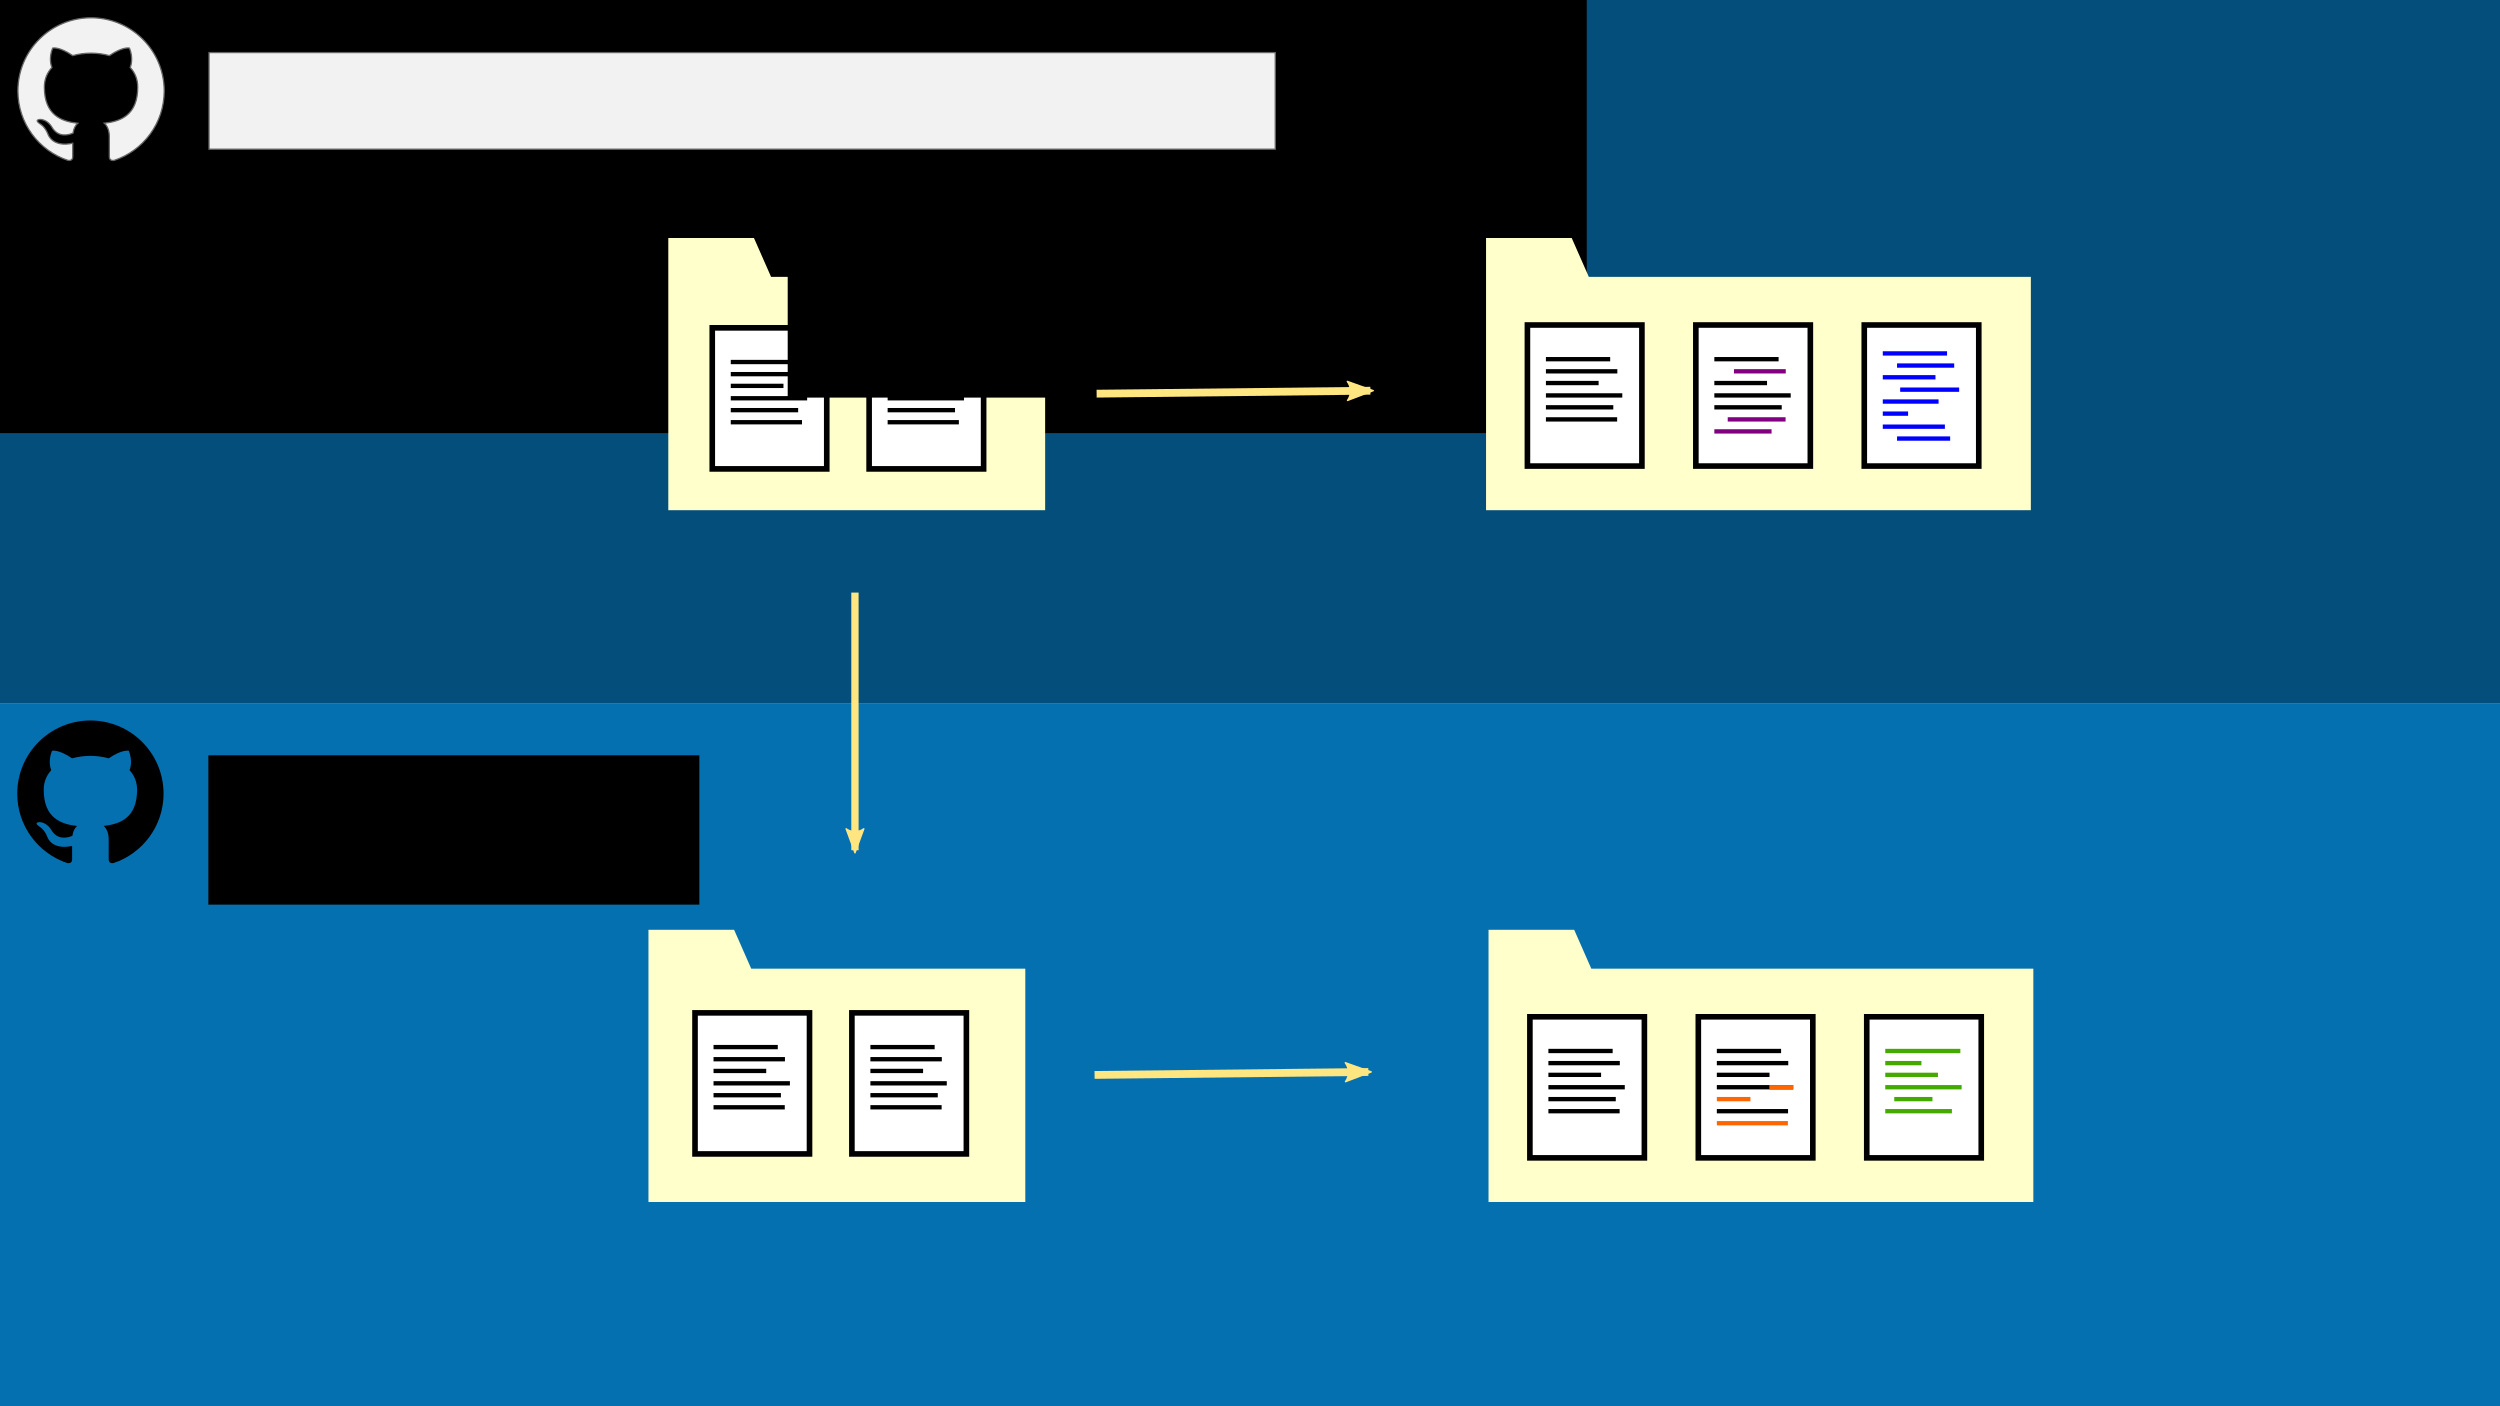 <?xml version="1.0" encoding="UTF-8" standalone="no"?>
<!-- Created with Inkscape (http://www.inkscape.org/) -->

<svg
   xmlns:dc="http://purl.org/dc/elements/1.1/"
   xmlns:cc="http://creativecommons.org/ns#"
   xmlns:rdf="http://www.w3.org/1999/02/22-rdf-syntax-ns#"
   xmlns:svg="http://www.w3.org/2000/svg"
   xmlns="http://www.w3.org/2000/svg"
   xmlns:sodipodi="http://sodipodi.sourceforge.net/DTD/sodipodi-0.dtd"
   xmlns:inkscape="http://www.inkscape.org/namespaces/inkscape"
   width="1920"
   height="1080"
   viewBox="0 0 1920 1080"
   id="svg2"
   version="1.1"
   inkscape:version="0.91 r13725"
   sodipodi:docname="fork.svg">
  <defs
     id="defs4">
    <marker
       inkscape:stockid="Arrow2Lend"
       orient="auto"
       refY="0.0"
       refX="0.0"
       id="marker5411"
       style="overflow:visible;"
       inkscape:isstock="true">
      <path
         id="path5413"
         style="fill-rule:evenodd;stroke-width:0.625;stroke-linejoin:round;stroke:#ffe680;stroke-opacity:1;fill:#ffe680;fill-opacity:1"
         d="M 8.719,4.034 L -2.207,0.016 L 8.719,-4.002 C 6.973,-1.63 6.983,1.616 8.719,4.034 z "
         transform="scale(1.1) rotate(180) translate(1,0)" />
    </marker>
    <marker
       inkscape:isstock="true"
       style="overflow:visible;"
       id="marker4825"
       refX="0.0"
       refY="0.0"
       orient="auto"
       inkscape:stockid="Arrow2Lend"
       inkscape:collect="always">
      <path
         transform="scale(1.1) rotate(180) translate(1,0)"
         d="M 8.719,4.034 L -2.207,0.016 L 8.719,-4.002 C 6.973,-1.63 6.983,1.616 8.719,4.034 z "
         style="fill-rule:evenodd;stroke-width:0.625;stroke-linejoin:round;stroke:#ffe680;stroke-opacity:1;fill:#ffe680;fill-opacity:1"
         id="path4827" />
    </marker>
    <marker
       inkscape:stockid="Arrow2Lend"
       orient="auto"
       refY="0.0"
       refX="0.0"
       id="Arrow2Lend"
       style="overflow:visible;"
       inkscape:isstock="true"
       inkscape:collect="always">
      <path
         id="path4345"
         style="fill-rule:evenodd;stroke-width:0.625;stroke-linejoin:round;stroke:#ffe680;stroke-opacity:1;fill:#ffe680;fill-opacity:1"
         d="M 8.719,4.034 L -2.207,0.016 L 8.719,-4.002 C 6.973,-1.63 6.983,1.616 8.719,4.034 z "
         transform="scale(1.1) rotate(180) translate(1,0)" />
    </marker>
  </defs>
  <sodipodi:namedview
     id="base"
     pagecolor="#ffffff"
     bordercolor="#666666"
     borderopacity="1.0"
     inkscape:pageopacity="0.0"
     inkscape:pageshadow="2"
     inkscape:zoom="0.63645833"
     inkscape:cx="960"
     inkscape:cy="351.45663"
     inkscape:document-units="px"
     inkscape:current-layer="layer2"
     showgrid="false"
     units="px"
     inkscape:snap-global="false"
     inkscape:snap-page="true"
     inkscape:snap-bbox="true"
     inkscape:window-width="1680"
     inkscape:window-height="1001"
     inkscape:window-x="4"
     inkscape:window-y="0"
     inkscape:window-maximized="0"
     inkscape:object-nodes="true">
    <inkscape:grid
       type="xygrid"
       id="grid4772" />
  </sodipodi:namedview>
  <g
     inkscape:label="background"
     inkscape:groupmode="layer"
     id="layer1"
     transform="translate(0,27.638)"
     style="display:inline"
     sodipodi:insensitive="true">
    <rect
       style="opacity:1;fill:#0570b0;fill-opacity:1;stroke:none;stroke-width:0.938;stroke-linecap:round;stroke-linejoin:miter;stroke-miterlimit:4;stroke-dasharray:none;stroke-opacity:1"
       id="rect4770"
       width="1920"
       height="540"
       x="0"
       y="512.362" />
    <rect
       style="opacity:1;fill:#3690c0;fill-opacity:1;stroke:none;stroke-width:3;stroke-linecap:round;stroke-linejoin:miter;stroke-miterlimit:4;stroke-dasharray:none;stroke-opacity:1"
       id="rect4844"
       width="1920"
       height="540"
       x="0"
       y="1052.362" />
    <rect
       y="1592.362"
       x="0"
       height="540"
       width="1920"
       id="rect4846"
       style="opacity:1;fill:#74a9cf;fill-opacity:1;stroke:none;stroke-width:3;stroke-linecap:round;stroke-linejoin:miter;stroke-miterlimit:4;stroke-dasharray:none;stroke-opacity:1" />
    <rect
       y="-27.638"
       x="0"
       height="540"
       width="1920"
       id="rect4153"
       style="opacity:1;fill:#034e7b;fill-opacity:1;stroke:none;stroke-width:0.938;stroke-linecap:round;stroke-linejoin:miter;stroke-miterlimit:4;stroke-dasharray:none;stroke-opacity:1" />
    <flowRoot
       xml:space="preserve"
       id="flowRoot4219"
       style="font-style:normal;font-weight:normal;font-size:20px;line-height:125%;font-family:Sans;letter-spacing:0px;word-spacing:0px;fill:#000000;fill-opacity:1;stroke:none;stroke-width:1px;stroke-linecap:butt;stroke-linejoin:miter;stroke-opacity:1"
       transform="translate(0,-27.638)"><flowRegion
         id="flowRegion4221"><rect
           id="rect4223"
           width="1281.227"
           height="393.941"
           x="-62.589"
           y="-61.323" /></flowRegion><flowPara
         id="flowPara4225"></flowPara></flowRoot>  </g>
  <g
     inkscape:groupmode="layer"
     id="layer3"
     inkscape:label="Labels"
     style="display:inline"
     sodipodi:insensitive="true">
    <path
       transform="translate(0,27.638)"
       id="path5538"
       d="m 121.235,1614.291 c 0,-3.255 -2.636,-5.891 -5.891,-5.891 l -86.398,0 c -3.255,0 -5.891,2.636 -5.891,5.891 l 0,57.926 98.18,0 0,-57.926 z m -9.818,48.108 -78.544,0 0,-44.181 78.544,0 0,44.181 z m 9.818,14.727 -98.18,0 c -0.967,1.826 -9.818,22.493 -9.818,24.535 0,2.562 2.052,4.919 4.919,4.919 l 107.978,0 c 2.867,0 4.919,-2.356 4.919,-4.919 0,-2.042 -8.851,-22.709 -9.818,-24.535 z m -60.032,24.545 2.292,-4.909 17.294,0 2.292,4.909 -21.879,0 z"
       inkscape:connector-curvature="0"
       style="display:inline;fill:#f2f2f2;stroke:#e6e6e6" />
    <path
       transform="translate(0,27.638)"
       style="display:inline"
       d="m 69.428,525.696 c -31.027,0 -56.191,25.159 -56.191,56.191 0,24.827 16.099,45.889 38.43,53.32 2.805,0.52 3.713,-1.222 3.713,-2.702 l 0,-10.461 c -15.63,3.4 -18.885,-6.63 -18.885,-6.63 -2.557,-6.495 -6.242,-8.223 -6.242,-8.223 -5.099,-3.489 0.389,-3.414 0.389,-3.414 5.642,0.393 8.611,5.792 8.611,5.792 5.01,8.588 13.144,6.106 16.351,4.668 0.501,-3.629 1.957,-6.111 3.568,-7.511 -12.479,-1.428 -25.599,-6.247 -25.599,-27.772 0,-6.139 2.196,-11.149 5.788,-15.082 -0.581,-1.419 -2.505,-7.136 0.548,-14.872 0,0 4.72,-1.508 15.457,5.76 4.481,-1.246 9.285,-1.868 14.062,-1.892 4.776,0.023 9.585,0.646 14.076,1.892 10.728,-7.267 15.438,-5.76 15.438,-5.76 3.058,7.74 1.133,13.458 0.553,14.872 3.606,3.933 5.783,8.948 5.783,15.082 0,21.582 -13.144,26.335 -25.656,27.725 2.013,1.742 3.854,5.16 3.854,10.405 l 0,15.42 c 0,1.494 0.899,3.25 3.751,2.697 22.312,-7.441 38.392,-28.498 38.392,-53.315 0,-31.031 -25.159,-56.191 -56.191,-56.191 z"
       id="path4915"
       inkscape:connector-curvature="0" />
    <path
       transform="translate(0,27.638)"
       inkscape:connector-curvature="0"
       id="path4155"
       d="m 69.928,-13.99 c -31.027,0 -56.191,25.159 -56.191,56.191 0,24.827 16.099,45.889 38.43,53.32 2.805,0.52 3.713,-1.222 3.713,-2.702 l 0,-10.461 c -15.63,3.4 -18.885,-6.63 -18.885,-6.63 -2.557,-6.495 -6.242,-8.223 -6.242,-8.223 -5.099,-3.489 0.389,-3.414 0.389,-3.414 5.642,0.393 8.611,5.792 8.611,5.792 5.01,8.588 13.144,6.106 16.351,4.668 0.501,-3.629 1.957,-6.111 3.568,-7.511 -12.479,-1.428 -25.599,-6.247 -25.599,-27.772 0,-6.139 2.196,-11.149 5.788,-15.082 -0.581,-1.419 -2.505,-7.136 0.548,-14.872 0,0 4.72,-1.508 15.457,5.76 4.481,-1.246 9.285,-1.868 14.062,-1.892 4.776,0.023 9.585,0.646 14.076,1.892 10.728,-7.267 15.438,-5.76 15.438,-5.76 3.058,7.74 1.133,13.458 0.553,14.872 3.606,3.933 5.783,8.948 5.783,15.082 0,21.582 -13.144,26.335 -25.656,27.725 2.013,1.742 3.854,5.16 3.854,10.405 l 0,15.42 c 0,1.494 0.899,3.25 3.751,2.697 22.312,-7.441 38.392,-28.498 38.392,-53.315 0,-31.031 -25.159,-56.191 -56.191,-56.191 z"
       style="display:inline;fill:#f2f2f2;stroke:#666666;stroke-opacity:1" />
    <path
       transform="translate(0,27.638)"
       style="display:inline"
       inkscape:connector-curvature="0"
       d="m 121.235,1075.211 c 0,-3.255 -2.636,-5.891 -5.891,-5.891 l -86.398,0 c -3.255,0 -5.891,2.636 -5.891,5.891 l 0,57.926 98.18,0 0,-57.926 z m -9.818,48.108 -78.544,0 0,-44.181 78.544,0 0,44.181 z m 9.818,14.727 -98.18,0 c -0.967,1.826 -9.818,22.493 -9.818,24.535 0,2.562 2.052,4.919 4.919,4.919 l 107.978,0 c 2.867,0 4.919,-2.356 4.919,-4.919 0,-2.042 -8.851,-22.709 -9.818,-24.535 z m -60.032,24.545 2.292,-4.909 17.294,0 2.292,4.909 -21.879,0 z"
       id="path4157" />
    <flowRoot
       xml:space="preserve"
       id="flowRoot4187"
       style="font-style:normal;font-variant:normal;font-weight:normal;font-stretch:normal;font-size:45px;line-height:125%;font-family:Sans;-inkscape-font-specification:'Sans, Normal';text-align:start;letter-spacing:0px;word-spacing:0px;writing-mode:lr-tb;text-anchor:start;display:inline;fill:#000000;fill-opacity:1;stroke:none;stroke-width:1px;stroke-linecap:butt;stroke-linejoin:miter;stroke-opacity:1"
       transform="translate(-28.527,-17.582)"><flowRegion
         id="flowRegion4189"><rect
           id="rect4191"
           width="377.087"
           height="114.697"
           x="188.543"
           y="597.643"
           style="font-style:normal;font-variant:normal;font-weight:normal;font-stretch:normal;font-size:45px;line-height:125%;font-family:Sans;-inkscape-font-specification:'Sans, Normal';text-align:start;writing-mode:lr-tb;text-anchor:start" /></flowRegion><flowPara
         id="flowPara4193"
         style="font-style:normal;font-variant:normal;font-weight:normal;font-stretch:normal;font-size:45px;line-height:125%;font-family:Sans;-inkscape-font-specification:'Sans, Normal';text-align:start;writing-mode:lr-tb;text-anchor:start">Your Github</flowPara></flowRoot>    <flowRoot
       transform="translate(-28.027,-557.269)"
       style="font-style:normal;font-variant:normal;font-weight:normal;font-stretch:normal;font-size:45px;line-height:125%;font-family:Sans;-inkscape-font-specification:'Sans, Normal';text-align:start;letter-spacing:0px;word-spacing:0px;writing-mode:lr-tb;text-anchor:start;display:inline;fill:#f2f2f2;fill-opacity:1;stroke:#666666;stroke-width:1px;stroke-linecap:butt;stroke-linejoin:miter;stroke-opacity:1"
       id="flowRoot4195"
       xml:space="preserve"><flowRegion
         id="flowRegion4197"><rect
           style="font-style:normal;font-variant:normal;font-weight:normal;font-stretch:normal;font-size:45px;line-height:125%;font-family:Sans;-inkscape-font-specification:'Sans, Normal';text-align:start;writing-mode:lr-tb;text-anchor:start;fill:#f2f2f2;fill-opacity:1;stroke:#666666;stroke-opacity:1"
           y="597.643"
           x="188.543"
           height="74.199"
           width="818.889"
           id="rect4199" /></flowRegion><flowPara
         style="font-style:normal;font-variant:normal;font-weight:normal;font-stretch:normal;font-size:45px;line-height:125%;font-family:Sans;-inkscape-font-specification:'Sans, Normal';text-align:start;writing-mode:lr-tb;text-anchor:start;fill:#f2f2f2;fill-opacity:1;stroke:#666666;stroke-opacity:1"
         id="flowPara4201">Other Person/Organization Github</flowPara></flowRoot>    <flowRoot
       transform="translate(-28.527,520.328)"
       style="font-style:normal;font-variant:normal;font-weight:normal;font-stretch:normal;font-size:45px;line-height:125%;font-family:Sans;-inkscape-font-specification:'Sans, Normal';text-align:start;letter-spacing:0px;word-spacing:0px;writing-mode:lr-tb;text-anchor:start;display:inline;fill:#000000;fill-opacity:1;stroke:none;stroke-width:1px;stroke-linecap:butt;stroke-linejoin:miter;stroke-opacity:1"
       id="flowRoot4203"
       xml:space="preserve"><flowRegion
         id="flowRegion4205"><rect
           style="font-style:normal;font-variant:normal;font-weight:normal;font-stretch:normal;font-size:45px;line-height:125%;font-family:Sans;-inkscape-font-specification:'Sans, Normal';text-align:start;writing-mode:lr-tb;text-anchor:start"
           y="597.643"
           x="188.543"
           height="114.697"
           width="377.087"
           id="rect4207" /></flowRegion><flowPara
         style="font-style:normal;font-variant:normal;font-weight:normal;font-stretch:normal;font-size:45px;line-height:125%;font-family:Sans;-inkscape-font-specification:'Sans, Normal';text-align:start;writing-mode:lr-tb;text-anchor:start"
         id="flowPara4209">Your Laptop</flowPara></flowRoot>    <flowRoot
       xml:space="preserve"
       id="flowRoot4211"
       style="font-style:normal;font-variant:normal;font-weight:normal;font-stretch:normal;font-size:45px;line-height:125%;font-family:Sans;-inkscape-font-specification:'Sans, Normal';text-align:start;letter-spacing:0px;word-spacing:0px;writing-mode:lr-tb;text-anchor:start;display:inline;fill:#f2f2f2;fill-opacity:1;stroke:#e6e6e6;stroke-width:1px;stroke-linecap:butt;stroke-linejoin:miter;stroke-opacity:1"
       transform="translate(-28.527,1062.013)"><flowRegion
         id="flowRegion4213"><rect
           id="rect4215"
           width="616.396"
           height="74.199"
           x="188.543"
           y="597.643"
           style="font-style:normal;font-variant:normal;font-weight:normal;font-stretch:normal;font-size:45px;line-height:125%;font-family:Sans;-inkscape-font-specification:'Sans, Normal';text-align:start;writing-mode:lr-tb;text-anchor:start;fill:#f2f2f2;stroke:#e6e6e6" /></flowRegion><flowPara
         id="flowPara4217"
         style="font-style:normal;font-variant:normal;font-weight:normal;font-stretch:normal;font-size:45px;line-height:125%;font-family:Sans;-inkscape-font-specification:'Sans, Normal';text-align:start;writing-mode:lr-tb;text-anchor:start;fill:#f2f2f2;stroke:#e6e6e6">Some Else's Laptop</flowPara></flowRoot>  </g>
  <g
     inkscape:groupmode="layer"
     id="layer2"
     inkscape:label="folders"
     style="display:inline">
    <path
       style="fill:#ffffcc;fill-opacity:1;fill-rule:evenodd;stroke:none;stroke-width:4;stroke-linecap:butt;stroke-linejoin:miter;stroke-miterlimit:4;stroke-dasharray:none;stroke-opacity:1"
       d="m 513.257,182.774 65.776,0 13.155,29.865 210.484,0 0,179.192 -289.416,0 z"
       id="path4804"
       inkscape:connector-curvature="0"
       sodipodi:nodetypes="ccccccc" />
    <g
       id="g4834"
       transform="matrix(1.107,0,0,1.107,906.52,-87.843)">
      <rect
         y="306.787"
         x="-324.756"
         height="97.867"
         width="79.435"
         id="rect4806"
         style="opacity:1;fill:#ffffff;fill-opacity:1;stroke:#000000;stroke-width:3.901;stroke-linecap:round;stroke-linejoin:miter;stroke-miterlimit:4;stroke-dasharray:none;stroke-opacity:1" />
      <path
         inkscape:connector-curvature="0"
         id="path4808"
         d="m -311.914,330.513 44.579,0"
         style="fill:none;fill-rule:evenodd;stroke:#000000;stroke-width:3;stroke-linecap:butt;stroke-linejoin:miter;stroke-miterlimit:4;stroke-dasharray:none;stroke-opacity:1" />
      <path
         style="fill:none;fill-rule:evenodd;stroke:#000000;stroke-width:3;stroke-linecap:butt;stroke-linejoin:miter;stroke-miterlimit:4;stroke-dasharray:none;stroke-opacity:1"
         d="m -311.914,338.926 49.547,0"
         id="path4822"
         inkscape:connector-curvature="0" />
      <path
         inkscape:connector-curvature="0"
         id="path4824"
         d="m -311.914,347.063 36.555,0"
         style="fill:none;fill-rule:evenodd;stroke:#000000;stroke-width:3;stroke-linecap:butt;stroke-linejoin:miter;stroke-miterlimit:4;stroke-dasharray:none;stroke-opacity:1" />
      <path
         style="fill:none;fill-rule:evenodd;stroke:#000000;stroke-width:3;stroke-linecap:butt;stroke-linejoin:miter;stroke-miterlimit:4;stroke-dasharray:none;stroke-opacity:1"
         d="m -311.914,355.653 52.986,0"
         id="path4826"
         inkscape:connector-curvature="0" />
      <path
         inkscape:connector-curvature="0"
         id="path4828"
         d="m -311.914,363.902 46.745,0"
         style="fill:none;fill-rule:evenodd;stroke:#000000;stroke-width:3;stroke-linecap:butt;stroke-linejoin:miter;stroke-miterlimit:4;stroke-dasharray:none;stroke-opacity:1" />
      <path
         inkscape:connector-curvature="0"
         id="path4832"
         d="m -311.914,372.281 49.419,0"
         style="fill:none;fill-rule:evenodd;stroke:#000000;stroke-width:3;stroke-linecap:butt;stroke-linejoin:miter;stroke-miterlimit:4;stroke-dasharray:none;stroke-opacity:1" />
    </g>
    <g
       transform="matrix(1.107,0,0,1.107,1026.994,-87.843)"
       id="g4248">
      <rect
         style="opacity:1;fill:#ffffff;fill-opacity:1;stroke:#000000;stroke-width:3.901;stroke-linecap:round;stroke-linejoin:miter;stroke-miterlimit:4;stroke-dasharray:none;stroke-opacity:1"
         id="rect4250"
         width="79.435"
         height="97.867"
         x="-324.756"
         y="306.787" />
      <path
         style="fill:none;fill-rule:evenodd;stroke:#000000;stroke-width:3;stroke-linecap:butt;stroke-linejoin:miter;stroke-miterlimit:4;stroke-dasharray:none;stroke-opacity:1"
         d="m -311.914,330.513 44.579,0"
         id="path4252"
         inkscape:connector-curvature="0" />
      <path
         inkscape:connector-curvature="0"
         id="path4254"
         d="m -311.914,338.926 49.547,0"
         style="fill:none;fill-rule:evenodd;stroke:#000000;stroke-width:3;stroke-linecap:butt;stroke-linejoin:miter;stroke-miterlimit:4;stroke-dasharray:none;stroke-opacity:1" />
      <path
         style="fill:none;fill-rule:evenodd;stroke:#000000;stroke-width:3;stroke-linecap:butt;stroke-linejoin:miter;stroke-miterlimit:4;stroke-dasharray:none;stroke-opacity:1"
         d="m -311.914,347.063 36.555,0"
         id="path4256"
         inkscape:connector-curvature="0" />
      <path
         inkscape:connector-curvature="0"
         id="path4258"
         d="m -311.914,355.653 52.986,0"
         style="fill:none;fill-rule:evenodd;stroke:#000000;stroke-width:3;stroke-linecap:butt;stroke-linejoin:miter;stroke-miterlimit:4;stroke-dasharray:none;stroke-opacity:1" />
      <path
         style="fill:none;fill-rule:evenodd;stroke:#000000;stroke-width:3;stroke-linecap:butt;stroke-linejoin:miter;stroke-miterlimit:4;stroke-dasharray:none;stroke-opacity:1"
         d="m -311.914,363.902 46.745,0"
         id="path4260"
         inkscape:connector-curvature="0" />
      <path
         style="fill:none;fill-rule:evenodd;stroke:#000000;stroke-width:3;stroke-linecap:butt;stroke-linejoin:miter;stroke-miterlimit:4;stroke-dasharray:none;stroke-opacity:1"
         d="m -311.914,372.281 49.419,0"
         id="path4262"
         inkscape:connector-curvature="0" />
    </g>
    <flowRoot
       xml:space="preserve"
       id="flowRoot4264"
       style="font-style:normal;font-weight:normal;font-size:20px;line-height:125%;font-family:Sans;letter-spacing:0px;word-spacing:0px;fill:#000000;fill-opacity:1;stroke:none;stroke-width:1px;stroke-linecap:butt;stroke-linejoin:miter;stroke-opacity:1"
       transform="translate(140.173,-106.974)"><flowRegion
         id="flowRegion4266"><rect
           id="rect4268"
           width="228.703"
           height="147.55"
           x="464.784"
           y="264.784" /></flowRegion><flowPara
         id="flowPara4270"
         style="font-style:normal;font-variant:normal;font-weight:normal;font-stretch:normal;font-size:40px;line-height:125%;font-family:Sans;-inkscape-font-specification:'Sans, Normal';text-align:start;writing-mode:lr-tb;text-anchor:start">Repo</flowPara></flowRoot>    <path
       sodipodi:nodetypes="ccccccc"
       inkscape:connector-curvature="0"
       id="path4276"
       d="m 498.015,714.078 65.776,0 13.155,29.865 210.484,0 0,179.192 -289.416,0 z"
       style="fill:#ffffcc;fill-opacity:1;fill-rule:evenodd;stroke:none;stroke-width:4;stroke-linecap:butt;stroke-linejoin:miter;stroke-miterlimit:4;stroke-dasharray:none;stroke-opacity:1" />
    <g
       transform="matrix(1.107,0,0,1.107,893.278,438.285)"
       id="g4278">
      <rect
         style="opacity:1;fill:#ffffff;fill-opacity:1;stroke:#000000;stroke-width:3.901;stroke-linecap:round;stroke-linejoin:miter;stroke-miterlimit:4;stroke-dasharray:none;stroke-opacity:1"
         id="rect4280"
         width="79.435"
         height="97.867"
         x="-324.756"
         y="306.787" />
      <path
         style="fill:none;fill-rule:evenodd;stroke:#000000;stroke-width:3;stroke-linecap:butt;stroke-linejoin:miter;stroke-miterlimit:4;stroke-dasharray:none;stroke-opacity:1"
         d="m -311.914,330.513 44.579,0"
         id="path4282"
         inkscape:connector-curvature="0" />
      <path
         inkscape:connector-curvature="0"
         id="path4284"
         d="m -311.914,338.926 49.547,0"
         style="fill:none;fill-rule:evenodd;stroke:#000000;stroke-width:3;stroke-linecap:butt;stroke-linejoin:miter;stroke-miterlimit:4;stroke-dasharray:none;stroke-opacity:1" />
      <path
         style="fill:none;fill-rule:evenodd;stroke:#000000;stroke-width:3;stroke-linecap:butt;stroke-linejoin:miter;stroke-miterlimit:4;stroke-dasharray:none;stroke-opacity:1"
         d="m -311.914,347.063 36.555,0"
         id="path4286"
         inkscape:connector-curvature="0" />
      <path
         inkscape:connector-curvature="0"
         id="path4288"
         d="m -311.914,355.653 52.986,0"
         style="fill:none;fill-rule:evenodd;stroke:#000000;stroke-width:3;stroke-linecap:butt;stroke-linejoin:miter;stroke-miterlimit:4;stroke-dasharray:none;stroke-opacity:1" />
      <path
         style="fill:none;fill-rule:evenodd;stroke:#000000;stroke-width:3;stroke-linecap:butt;stroke-linejoin:miter;stroke-miterlimit:4;stroke-dasharray:none;stroke-opacity:1"
         d="m -311.914,363.902 46.745,0"
         id="path4290"
         inkscape:connector-curvature="0" />
      <path
         style="fill:none;fill-rule:evenodd;stroke:#000000;stroke-width:3;stroke-linecap:butt;stroke-linejoin:miter;stroke-miterlimit:4;stroke-dasharray:none;stroke-opacity:1"
         d="m -311.914,372.281 49.419,0"
         id="path4292"
         inkscape:connector-curvature="0" />
    </g>
    <g
       id="g4294"
       transform="matrix(1.107,0,0,1.107,1013.752,438.285)">
      <rect
         y="306.787"
         x="-324.756"
         height="97.867"
         width="79.435"
         id="rect4296"
         style="opacity:1;fill:#ffffff;fill-opacity:1;stroke:#000000;stroke-width:3.901;stroke-linecap:round;stroke-linejoin:miter;stroke-miterlimit:4;stroke-dasharray:none;stroke-opacity:1" />
      <path
         inkscape:connector-curvature="0"
         id="path4298"
         d="m -311.914,330.513 44.579,0"
         style="fill:none;fill-rule:evenodd;stroke:#000000;stroke-width:3;stroke-linecap:butt;stroke-linejoin:miter;stroke-miterlimit:4;stroke-dasharray:none;stroke-opacity:1" />
      <path
         style="fill:none;fill-rule:evenodd;stroke:#000000;stroke-width:3;stroke-linecap:butt;stroke-linejoin:miter;stroke-miterlimit:4;stroke-dasharray:none;stroke-opacity:1"
         d="m -311.914,338.926 49.547,0"
         id="path4300"
         inkscape:connector-curvature="0" />
      <path
         inkscape:connector-curvature="0"
         id="path4302"
         d="m -311.914,347.063 36.555,0"
         style="fill:none;fill-rule:evenodd;stroke:#000000;stroke-width:3;stroke-linecap:butt;stroke-linejoin:miter;stroke-miterlimit:4;stroke-dasharray:none;stroke-opacity:1" />
      <path
         style="fill:none;fill-rule:evenodd;stroke:#000000;stroke-width:3;stroke-linecap:butt;stroke-linejoin:miter;stroke-miterlimit:4;stroke-dasharray:none;stroke-opacity:1"
         d="m -311.914,355.653 52.986,0"
         id="path4304"
         inkscape:connector-curvature="0" />
      <path
         inkscape:connector-curvature="0"
         id="path4306"
         d="m -311.914,363.902 46.745,0"
         style="fill:none;fill-rule:evenodd;stroke:#000000;stroke-width:3;stroke-linecap:butt;stroke-linejoin:miter;stroke-miterlimit:4;stroke-dasharray:none;stroke-opacity:1" />
      <path
         inkscape:connector-curvature="0"
         id="path4308"
         d="m -311.914,372.281 49.419,0"
         style="fill:none;fill-rule:evenodd;stroke:#000000;stroke-width:3;stroke-linecap:butt;stroke-linejoin:miter;stroke-miterlimit:4;stroke-dasharray:none;stroke-opacity:1" />
    </g>
    <path
       style="fill:#ffe680;fill-rule:evenodd;stroke:#ffe680;stroke-width:5.609;stroke-linecap:butt;stroke-linejoin:miter;stroke-miterlimit:4;stroke-dasharray:none;stroke-opacity:1;marker-end:url(#Arrow2Lend)"
       d="m 656.599,455.098 0,197.855"
       id="path4318"
       inkscape:connector-curvature="0" />
    <path
       style="fill:#ffffcc;fill-opacity:1;fill-rule:evenodd;stroke:none;stroke-width:4;stroke-linecap:butt;stroke-linejoin:miter;stroke-miterlimit:4;stroke-dasharray:none;stroke-opacity:1"
       d="m 1143.195,714.078 65.776,0 13.155,29.865 339.474,0 0,179.192 -418.406,0 z"
       id="path4768"
       inkscape:connector-curvature="0"
       sodipodi:nodetypes="ccccccc" />
    <g
       transform="matrix(1.107,0,0,1.107,1663.814,441.284)"
       id="g4159">
      <rect
         style="opacity:1;fill:#ffffff;fill-opacity:1;stroke:#000000;stroke-width:3.901;stroke-linecap:round;stroke-linejoin:miter;stroke-miterlimit:4;stroke-dasharray:none;stroke-opacity:1"
         id="rect4161"
         width="79.435"
         height="97.867"
         x="-324.756"
         y="306.787" />
      <path
         style="fill:none;fill-rule:evenodd;stroke:#000000;stroke-width:3;stroke-linecap:butt;stroke-linejoin:miter;stroke-miterlimit:4;stroke-dasharray:none;stroke-opacity:1"
         d="m -311.914,330.513 44.579,0"
         id="path4163"
         inkscape:connector-curvature="0" />
      <path
         inkscape:connector-curvature="0"
         id="path4165"
         d="m -311.914,338.926 49.547,0"
         style="fill:#ff0000;fill-rule:evenodd;stroke:#000000;stroke-width:3;stroke-linecap:butt;stroke-linejoin:miter;stroke-miterlimit:4;stroke-dasharray:none;stroke-opacity:1" />
      <path
         style="fill:none;fill-rule:evenodd;stroke:#000000;stroke-width:3;stroke-linecap:butt;stroke-linejoin:miter;stroke-miterlimit:4;stroke-dasharray:none;stroke-opacity:1"
         d="m -311.914,347.063 36.555,0"
         id="path4167"
         inkscape:connector-curvature="0" />
      <path
         inkscape:connector-curvature="0"
         id="path4169"
         d="m -311.914,355.653 52.986,0"
         style="fill:none;fill-rule:evenodd;stroke:#000000;stroke-width:3;stroke-linecap:butt;stroke-linejoin:miter;stroke-miterlimit:4;stroke-dasharray:none;stroke-opacity:1" />
      <path
         inkscape:connector-curvature="0"
         id="path4173"
         d="m -311.914,380.618 49.292,0"
         style="fill:none;fill-rule:evenodd;stroke:#ff6600;stroke-width:3;stroke-linecap:butt;stroke-linejoin:miter;stroke-miterlimit:4;stroke-dasharray:none;stroke-opacity:1" />
      <path
         style="fill:none;fill-rule:evenodd;stroke:#000000;stroke-width:3;stroke-linecap:butt;stroke-linejoin:miter;stroke-miterlimit:4;stroke-dasharray:none;stroke-opacity:1"
         d="m -311.914,372.281 49.419,0"
         id="path4175"
         inkscape:connector-curvature="0" />
      <path
         style="fill:none;fill-rule:evenodd;stroke:#ff6600;stroke-width:3;stroke-linecap:butt;stroke-linejoin:miter;stroke-miterlimit:4;stroke-dasharray:none;stroke-opacity:1"
         d="m -275.486,355.653 16.558,0"
         id="path4179"
         inkscape:connector-curvature="0"
         sodipodi:nodetypes="cc" />
      <path
         inkscape:connector-curvature="0"
         id="path4181"
         d="m -311.914,363.902 23.309,0"
         style="fill:none;fill-rule:evenodd;stroke:#ff6600;stroke-width:3;stroke-linecap:butt;stroke-linejoin:miter;stroke-miterlimit:4;stroke-dasharray:none;stroke-opacity:1"
         sodipodi:nodetypes="cc" />
    </g>
    <g
       id="g4770"
       transform="matrix(1.107,0,0,1.107,1534.459,441.284)">
      <rect
         y="306.787"
         x="-324.756"
         height="97.867"
         width="79.435"
         id="rect4772"
         style="opacity:1;fill:#ffffff;fill-opacity:1;stroke:#000000;stroke-width:3.901;stroke-linecap:round;stroke-linejoin:miter;stroke-miterlimit:4;stroke-dasharray:none;stroke-opacity:1" />
      <path
         inkscape:connector-curvature="0"
         id="path4774"
         d="m -311.914,330.513 44.579,0"
         style="fill:none;fill-rule:evenodd;stroke:#000000;stroke-width:3;stroke-linecap:butt;stroke-linejoin:miter;stroke-miterlimit:4;stroke-dasharray:none;stroke-opacity:1" />
      <path
         style="fill:none;fill-rule:evenodd;stroke:#000000;stroke-width:3;stroke-linecap:butt;stroke-linejoin:miter;stroke-miterlimit:4;stroke-dasharray:none;stroke-opacity:1"
         d="m -311.914,338.926 49.547,0"
         id="path4776"
         inkscape:connector-curvature="0" />
      <path
         inkscape:connector-curvature="0"
         id="path4778"
         d="m -311.914,347.063 36.555,0"
         style="fill:none;fill-rule:evenodd;stroke:#000000;stroke-width:3;stroke-linecap:butt;stroke-linejoin:miter;stroke-miterlimit:4;stroke-dasharray:none;stroke-opacity:1" />
      <path
         style="fill:none;fill-rule:evenodd;stroke:#000000;stroke-width:3;stroke-linecap:butt;stroke-linejoin:miter;stroke-miterlimit:4;stroke-dasharray:none;stroke-opacity:1"
         d="m -311.914,355.653 52.986,0"
         id="path4780"
         inkscape:connector-curvature="0" />
      <path
         inkscape:connector-curvature="0"
         id="path4782"
         d="m -311.914,363.902 46.745,0"
         style="fill:none;fill-rule:evenodd;stroke:#000000;stroke-width:3;stroke-linecap:butt;stroke-linejoin:miter;stroke-miterlimit:4;stroke-dasharray:none;stroke-opacity:1" />
      <path
         inkscape:connector-curvature="0"
         id="path4784"
         d="m -311.914,372.281 49.419,0"
         style="fill:none;fill-rule:evenodd;stroke:#000000;stroke-width:3;stroke-linecap:butt;stroke-linejoin:miter;stroke-miterlimit:4;stroke-dasharray:none;stroke-opacity:1" />
    </g>
    <path
       inkscape:connector-curvature="0"
       id="path4823"
       d="m 840.628,825.543 210.259,-2.262"
       style="fill:#ffe680;fill-rule:evenodd;stroke:#ffe680;stroke-width:6;stroke-linecap:butt;stroke-linejoin:miter;stroke-miterlimit:4;stroke-dasharray:none;stroke-opacity:1;marker-end:url(#marker5411)"
       sodipodi:nodetypes="cc" />
    <g
       transform="translate(207.408,147.706)"
       id="g5309">
      <rect
         style="opacity:1;fill:#ffffff;fill-opacity:1;stroke:#000000;stroke-width:3.901;stroke-linecap:round;stroke-linejoin:miter;stroke-miterlimit:4;stroke-dasharray:none;stroke-opacity:1"
         id="rect5311"
         width="79.435"
         height="97.867"
         x="-324.756"
         y="306.787" />
      <path
         style="fill:none;fill-rule:evenodd;stroke:#000000;stroke-width:3;stroke-linecap:butt;stroke-linejoin:miter;stroke-miterlimit:4;stroke-dasharray:none;stroke-opacity:1"
         d="m -311.914,330.513 44.579,0"
         id="path5313"
         inkscape:connector-curvature="0" />
      <path
         inkscape:connector-curvature="0"
         id="path5315"
         d="m -311.914,338.926 49.547,0"
         style="fill:none;fill-rule:evenodd;stroke:#000000;stroke-width:3;stroke-linecap:butt;stroke-linejoin:miter;stroke-miterlimit:4;stroke-dasharray:none;stroke-opacity:1" />
      <path
         style="fill:none;fill-rule:evenodd;stroke:#000000;stroke-width:3;stroke-linecap:butt;stroke-linejoin:miter;stroke-miterlimit:4;stroke-dasharray:none;stroke-opacity:1"
         d="m -311.914,347.063 36.555,0"
         id="path5317"
         inkscape:connector-curvature="0" />
      <path
         inkscape:connector-curvature="0"
         id="path5319"
         d="m -311.914,355.653 52.986,0"
         style="fill:none;fill-rule:evenodd;stroke:#000000;stroke-width:3;stroke-linecap:butt;stroke-linejoin:miter;stroke-miterlimit:4;stroke-dasharray:none;stroke-opacity:1" />
      <path
         style="fill:none;fill-rule:evenodd;stroke:#000000;stroke-width:3;stroke-linecap:butt;stroke-linejoin:miter;stroke-miterlimit:4;stroke-dasharray:none;stroke-opacity:1"
         d="m -311.914,363.902 46.745,0"
         id="path5321"
         inkscape:connector-curvature="0" />
      <path
         style="fill:none;fill-rule:evenodd;stroke:#000000;stroke-width:3;stroke-linecap:butt;stroke-linejoin:miter;stroke-miterlimit:4;stroke-dasharray:none;stroke-opacity:1"
         d="m -311.914,372.281 49.419,0"
         id="path5323"
         inkscape:connector-curvature="0" />
    </g>
    <g
       id="g5325"
       transform="matrix(1.107,0,0,1.107,1793.17,441.284)">
      <rect
         y="306.787"
         x="-324.756"
         height="97.867"
         width="79.435"
         id="rect5327"
         style="opacity:1;fill:#ffffff;fill-opacity:1;stroke:#000000;stroke-width:3.901;stroke-linecap:round;stroke-linejoin:miter;stroke-miterlimit:4;stroke-dasharray:none;stroke-opacity:1" />
      <path
         inkscape:connector-curvature="0"
         id="path5329"
         d="m -311.914,330.513 52.094,0"
         style="fill:none;fill-rule:evenodd;stroke:#44aa00;stroke-width:3;stroke-linecap:butt;stroke-linejoin:miter;stroke-miterlimit:4;stroke-dasharray:none;stroke-opacity:1"
         sodipodi:nodetypes="cc" />
      <path
         style="fill:none;fill-rule:evenodd;stroke:#44aa00;stroke-width:3;stroke-linecap:butt;stroke-linejoin:miter;stroke-miterlimit:4;stroke-dasharray:none;stroke-opacity:1"
         d="m -311.914,338.926 25.092,0"
         id="path5331"
         inkscape:connector-curvature="0"
         sodipodi:nodetypes="cc" />
      <path
         inkscape:connector-curvature="0"
         id="path5333"
         d="m -311.914,347.063 36.555,0"
         style="fill:none;fill-rule:evenodd;stroke:#44aa00;stroke-width:3;stroke-linecap:butt;stroke-linejoin:miter;stroke-miterlimit:4;stroke-dasharray:none;stroke-opacity:1" />
      <path
         style="fill:none;fill-rule:evenodd;stroke:#44aa00;stroke-width:3;stroke-linecap:butt;stroke-linejoin:miter;stroke-miterlimit:4;stroke-dasharray:none;stroke-opacity:1"
         d="m -311.914,355.653 52.986,0"
         id="path5335"
         inkscape:connector-curvature="0" />
      <path
         inkscape:connector-curvature="0"
         id="path5337"
         d="m -305.673,363.902 26.493,0"
         style="fill:none;fill-rule:evenodd;stroke:#44aa00;stroke-width:3;stroke-linecap:butt;stroke-linejoin:miter;stroke-miterlimit:4;stroke-dasharray:none;stroke-opacity:1"
         sodipodi:nodetypes="cc" />
      <path
         inkscape:connector-curvature="0"
         id="path5339"
         d="m -311.914,372.281 46.235,0"
         style="fill:none;fill-rule:evenodd;stroke:#44aa00;stroke-width:3;stroke-linecap:butt;stroke-linejoin:miter;stroke-miterlimit:4;stroke-dasharray:none;stroke-opacity:1"
         sodipodi:nodetypes="cc" />
    </g>
    <path
       sodipodi:nodetypes="ccccccc"
       inkscape:connector-curvature="0"
       id="path5347"
       d="m 1141.288,182.774 65.776,0 13.155,29.865 339.474,0 0,179.192 -418.406,0 z"
       style="fill:#ffffcc;fill-opacity:1;fill-rule:evenodd;stroke:none;stroke-width:4;stroke-linecap:butt;stroke-linejoin:miter;stroke-miterlimit:4;stroke-dasharray:none;stroke-opacity:1" />
    <g
       id="g5349"
       transform="matrix(1.107,0,0,1.107,1661.907,-90.021)">
      <rect
         y="306.787"
         x="-324.756"
         height="97.867"
         width="79.435"
         id="rect5351"
         style="opacity:1;fill:#ffffff;fill-opacity:1;stroke:#000000;stroke-width:3.901;stroke-linecap:round;stroke-linejoin:miter;stroke-miterlimit:4;stroke-dasharray:none;stroke-opacity:1" />
      <path
         inkscape:connector-curvature="0"
         id="path5353"
         d="m -311.914,330.513 44.579,0"
         style="fill:none;fill-rule:evenodd;stroke:#000000;stroke-width:3;stroke-linecap:butt;stroke-linejoin:miter;stroke-miterlimit:4;stroke-dasharray:none;stroke-opacity:1" />
      <path
         style="fill:#ff0000;fill-rule:evenodd;stroke:#800080;stroke-width:3;stroke-linecap:butt;stroke-linejoin:miter;stroke-miterlimit:4;stroke-dasharray:none;stroke-opacity:1"
         d="m -298.303,338.926 35.936,0"
         id="path5355"
         inkscape:connector-curvature="0"
         sodipodi:nodetypes="cc" />
      <path
         inkscape:connector-curvature="0"
         id="path5357"
         d="m -311.914,347.063 36.555,0"
         style="fill:none;fill-rule:evenodd;stroke:#000000;stroke-width:3;stroke-linecap:butt;stroke-linejoin:miter;stroke-miterlimit:4;stroke-dasharray:none;stroke-opacity:1" />
      <path
         style="fill:none;fill-rule:evenodd;stroke:#000000;stroke-width:3;stroke-linecap:butt;stroke-linejoin:miter;stroke-miterlimit:4;stroke-dasharray:none;stroke-opacity:1"
         d="m -311.914,355.653 52.986,0"
         id="path5359"
         inkscape:connector-curvature="0" />
      <path
         inkscape:connector-curvature="0"
         id="path5361"
         d="m -311.914,363.902 46.745,0"
         style="fill:none;fill-rule:evenodd;stroke:#000000;stroke-width:3;stroke-linecap:butt;stroke-linejoin:miter;stroke-miterlimit:4;stroke-dasharray:none;stroke-opacity:1" />
      <path
         style="fill:none;fill-rule:evenodd;stroke:#800080;stroke-width:3;stroke-linecap:butt;stroke-linejoin:miter;stroke-miterlimit:4;stroke-dasharray:none;stroke-opacity:1"
         d="m -311.914,380.618 39.703,0"
         id="path5363"
         inkscape:connector-curvature="0"
         sodipodi:nodetypes="cc" />
      <path
         inkscape:connector-curvature="0"
         id="path5365"
         d="m -302.634,372.281 40.139,0"
         style="fill:none;fill-rule:evenodd;stroke:#800080;stroke-width:3;stroke-linecap:butt;stroke-linejoin:miter;stroke-miterlimit:4;stroke-dasharray:none;stroke-opacity:1"
         sodipodi:nodetypes="cc" />
    </g>
    <g
       transform="matrix(1.107,0,0,1.107,1532.552,-90.021)"
       id="g5371">
      <rect
         style="opacity:1;fill:#ffffff;fill-opacity:1;stroke:#000000;stroke-width:3.901;stroke-linecap:round;stroke-linejoin:miter;stroke-miterlimit:4;stroke-dasharray:none;stroke-opacity:1"
         id="rect5373"
         width="79.435"
         height="97.867"
         x="-324.756"
         y="306.787" />
      <path
         style="fill:none;fill-rule:evenodd;stroke:#000000;stroke-width:3;stroke-linecap:butt;stroke-linejoin:miter;stroke-miterlimit:4;stroke-dasharray:none;stroke-opacity:1"
         d="m -311.914,330.513 44.579,0"
         id="path5375"
         inkscape:connector-curvature="0" />
      <path
         inkscape:connector-curvature="0"
         id="path5377"
         d="m -311.914,338.926 49.547,0"
         style="fill:none;fill-rule:evenodd;stroke:#000000;stroke-width:3;stroke-linecap:butt;stroke-linejoin:miter;stroke-miterlimit:4;stroke-dasharray:none;stroke-opacity:1" />
      <path
         style="fill:none;fill-rule:evenodd;stroke:#000000;stroke-width:3;stroke-linecap:butt;stroke-linejoin:miter;stroke-miterlimit:4;stroke-dasharray:none;stroke-opacity:1"
         d="m -311.914,347.063 36.555,0"
         id="path5379"
         inkscape:connector-curvature="0" />
      <path
         inkscape:connector-curvature="0"
         id="path5381"
         d="m -311.914,355.653 52.986,0"
         style="fill:none;fill-rule:evenodd;stroke:#000000;stroke-width:3;stroke-linecap:butt;stroke-linejoin:miter;stroke-miterlimit:4;stroke-dasharray:none;stroke-opacity:1" />
      <path
         style="fill:none;fill-rule:evenodd;stroke:#000000;stroke-width:3;stroke-linecap:butt;stroke-linejoin:miter;stroke-miterlimit:4;stroke-dasharray:none;stroke-opacity:1"
         d="m -311.914,363.902 46.745,0"
         id="path5383"
         inkscape:connector-curvature="0" />
      <path
         style="fill:none;fill-rule:evenodd;stroke:#000000;stroke-width:3;stroke-linecap:butt;stroke-linejoin:miter;stroke-miterlimit:4;stroke-dasharray:none;stroke-opacity:1"
         d="m -311.914,372.281 49.419,0"
         id="path5385"
         inkscape:connector-curvature="0" />
    </g>
    <path
       sodipodi:nodetypes="cc"
       style="fill:#ffe680;fill-rule:evenodd;stroke:#ffe680;stroke-width:6;stroke-linecap:butt;stroke-linejoin:miter;stroke-miterlimit:4;stroke-dasharray:none;stroke-opacity:1;marker-end:url(#marker4825)"
       d="M 842.2,302.336 1052.459,300.073"
       id="path5387"
       inkscape:connector-curvature="0" />
    <g
       transform="matrix(1.107,0,0,1.107,1791.263,-90.021)"
       id="g5389">
      <rect
         style="opacity:1;fill:#ffffff;fill-opacity:1;stroke:#000000;stroke-width:3.901;stroke-linecap:round;stroke-linejoin:miter;stroke-miterlimit:4;stroke-dasharray:none;stroke-opacity:1"
         id="rect5391"
         width="79.435"
         height="97.867"
         x="-324.756"
         y="306.787" />
      <path
         style="fill:none;fill-rule:evenodd;stroke:#0000ff;stroke-width:3;stroke-linecap:butt;stroke-linejoin:miter;stroke-miterlimit:4;stroke-dasharray:none;stroke-opacity:1"
         d="m -311.914,326.513 44.579,0"
         id="path5393"
         inkscape:connector-curvature="0" />
      <path
         inkscape:connector-curvature="0"
         id="path5395"
         d="m -302.015,334.926 39.648,0"
         style="fill:none;fill-rule:evenodd;stroke:#0000ff;stroke-width:3;stroke-linecap:butt;stroke-linejoin:miter;stroke-miterlimit:4;stroke-dasharray:none;stroke-opacity:1"
         sodipodi:nodetypes="cc" />
      <path
         style="fill:none;fill-rule:evenodd;stroke:#0000ff;stroke-width:3;stroke-linecap:butt;stroke-linejoin:miter;stroke-miterlimit:4;stroke-dasharray:none;stroke-opacity:1"
         d="m -311.914,343.063 36.555,0"
         id="path5397"
         inkscape:connector-curvature="0" />
      <path
         inkscape:connector-curvature="0"
         id="path5399"
         d="m -299.85,351.653 40.922,0"
         style="fill:none;fill-rule:evenodd;stroke:#0000ff;stroke-width:3;stroke-linecap:butt;stroke-linejoin:miter;stroke-miterlimit:4;stroke-dasharray:none;stroke-opacity:1"
         sodipodi:nodetypes="cc" />
      <path
         style="fill:none;fill-rule:evenodd;stroke:#0000ff;stroke-width:3;stroke-linecap:butt;stroke-linejoin:miter;stroke-miterlimit:4;stroke-dasharray:none;stroke-opacity:1"
         d="m -311.914,359.902 38.702,0"
         id="path5401"
         inkscape:connector-curvature="0"
         sodipodi:nodetypes="cc" />
      <path
         style="fill:none;fill-rule:evenodd;stroke:#0000ff;stroke-width:3;stroke-linecap:butt;stroke-linejoin:miter;stroke-miterlimit:4;stroke-dasharray:none;stroke-opacity:1"
         d="m -311.914,368.281 17.558,0"
         id="path5403"
         inkscape:connector-curvature="0"
         sodipodi:nodetypes="cc" />
      <path
         style="fill:none;fill-rule:evenodd;stroke:#0000ff;stroke-width:3;stroke-linecap:butt;stroke-linejoin:miter;stroke-miterlimit:4;stroke-dasharray:none;stroke-opacity:1"
         d="m -311.914,377.328 43.087,0"
         id="path5405"
         inkscape:connector-curvature="0"
         sodipodi:nodetypes="cc" />
      <path
         inkscape:connector-curvature="0"
         id="path5407"
         d="m -302.015,385.577 36.846,0"
         style="fill:none;fill-rule:evenodd;stroke:#0000ff;stroke-width:3;stroke-linecap:butt;stroke-linejoin:miter;stroke-miterlimit:4;stroke-dasharray:none;stroke-opacity:1"
         sodipodi:nodetypes="cc" />
    </g>
  </g>
</svg>
